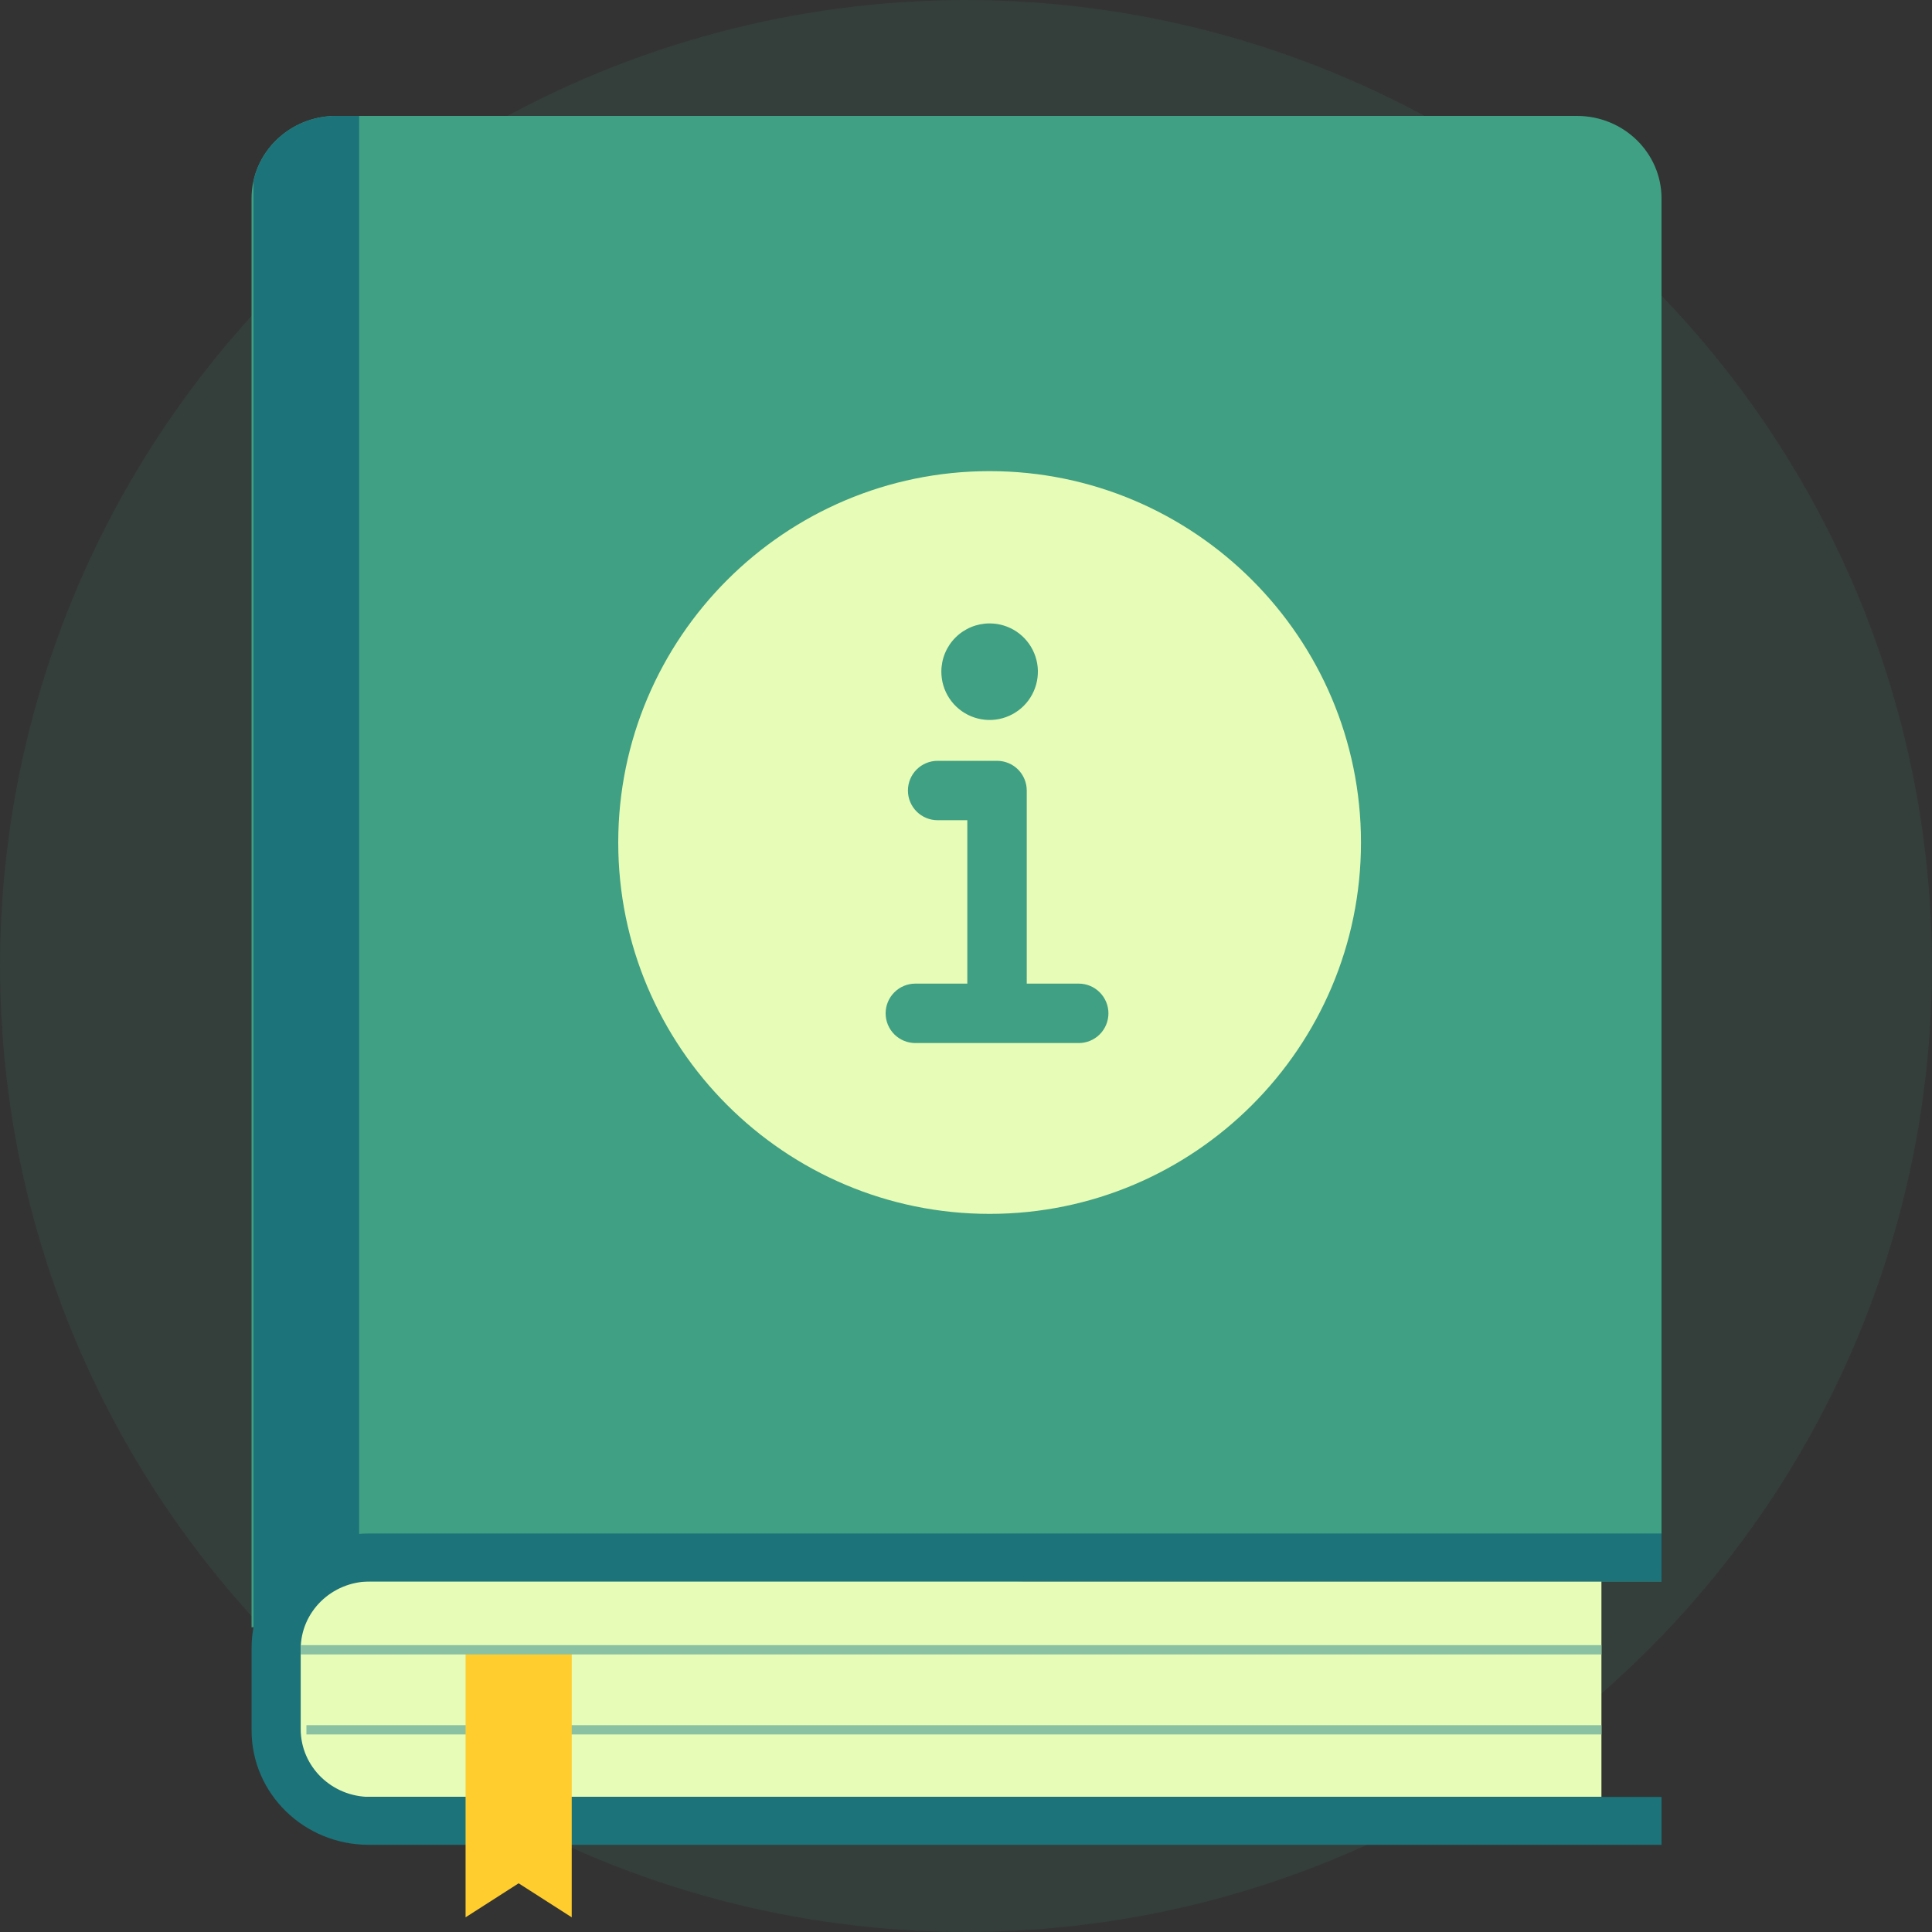 <svg width="50" height="50" viewBox="0 0 50 50" fill="none" xmlns="http://www.w3.org/2000/svg">
<rect x="0" y="0" width="50" height="50" fill="#333333" stroke="none"/>
<circle cx="25" cy="25" r="25" fill="#40A083" fill-opacity="0.1"/>
<path d="M6.511 42.114L26.5 40.928H43V5.135C43 3.956 42.02 3 40.812 3H8.697C7.49 3 6.51 3.956 6.51 5.135V42.114H6.511Z" fill="#40A083"/>
<path d="M6.561 4.678V42.114H9.294V3H8.698C7.652 3 6.776 3.718 6.561 4.678Z" fill="#1C737A"/>
<path d="M7.505 40.928H41.445V46.503H7.505V40.928Z" fill="#E7FCB6"/>
<path d="M6.511 42.649V44.784C6.511 46.418 7.869 47.744 9.544 47.744H43V46.504H9.577C8.585 46.504 7.782 45.718 7.782 44.751V42.68C7.782 41.712 8.585 40.928 9.577 40.928H43V39.687H9.544C7.869 39.688 6.511 41.013 6.511 42.649Z" fill="#1C737A"/>
<path d="M7.93 44.647H41.445V44.887H7.93V44.647Z" fill="#8AC1A3"/>
<path d="M12.049 49.62L13.422 48.74L14.796 49.62V42.697H12.049V49.62Z" fill="#FFCD2D"/>
<path d="M7.782 42.576H41.445V42.817H7.782V42.576Z" fill="#8AC1A3"/>
<path d="M25.611 12.193C20.311 12.193 16 16.505 16 21.804C16 27.104 20.311 31.415 25.611 31.415C30.91 31.415 35.222 27.104 35.222 21.804C35.222 16.505 30.91 12.193 25.611 12.193ZM25.611 16.134C25.858 16.134 26.1 16.207 26.305 16.344C26.511 16.482 26.671 16.677 26.765 16.905C26.86 17.133 26.885 17.384 26.836 17.627C26.788 17.869 26.669 18.092 26.494 18.267C26.32 18.441 26.097 18.56 25.855 18.609C25.612 18.657 25.361 18.632 25.133 18.538C24.905 18.443 24.709 18.283 24.572 18.077C24.435 17.872 24.362 17.63 24.362 17.383C24.362 17.052 24.493 16.734 24.727 16.5C24.962 16.265 25.28 16.134 25.611 16.134ZM27.918 26.994H23.689C23.485 26.994 23.289 26.913 23.145 26.769C23.001 26.625 22.92 26.429 22.92 26.225C22.92 26.021 23.001 25.826 23.145 25.682C23.289 25.537 23.485 25.456 23.689 25.456H25.034V21.227H24.265C24.062 21.227 23.866 21.146 23.722 21.002C23.578 20.858 23.497 20.663 23.497 20.459C23.497 20.255 23.578 20.059 23.722 19.915C23.866 19.771 24.062 19.69 24.265 19.69H25.803C26.007 19.69 26.203 19.771 26.347 19.915C26.491 20.059 26.572 20.255 26.572 20.459V25.456H27.918C28.122 25.456 28.317 25.537 28.461 25.682C28.605 25.826 28.686 26.021 28.686 26.225C28.686 26.429 28.605 26.625 28.461 26.769C28.317 26.913 28.122 26.994 27.918 26.994Z" fill="#E7FCB6"/>
</svg>
